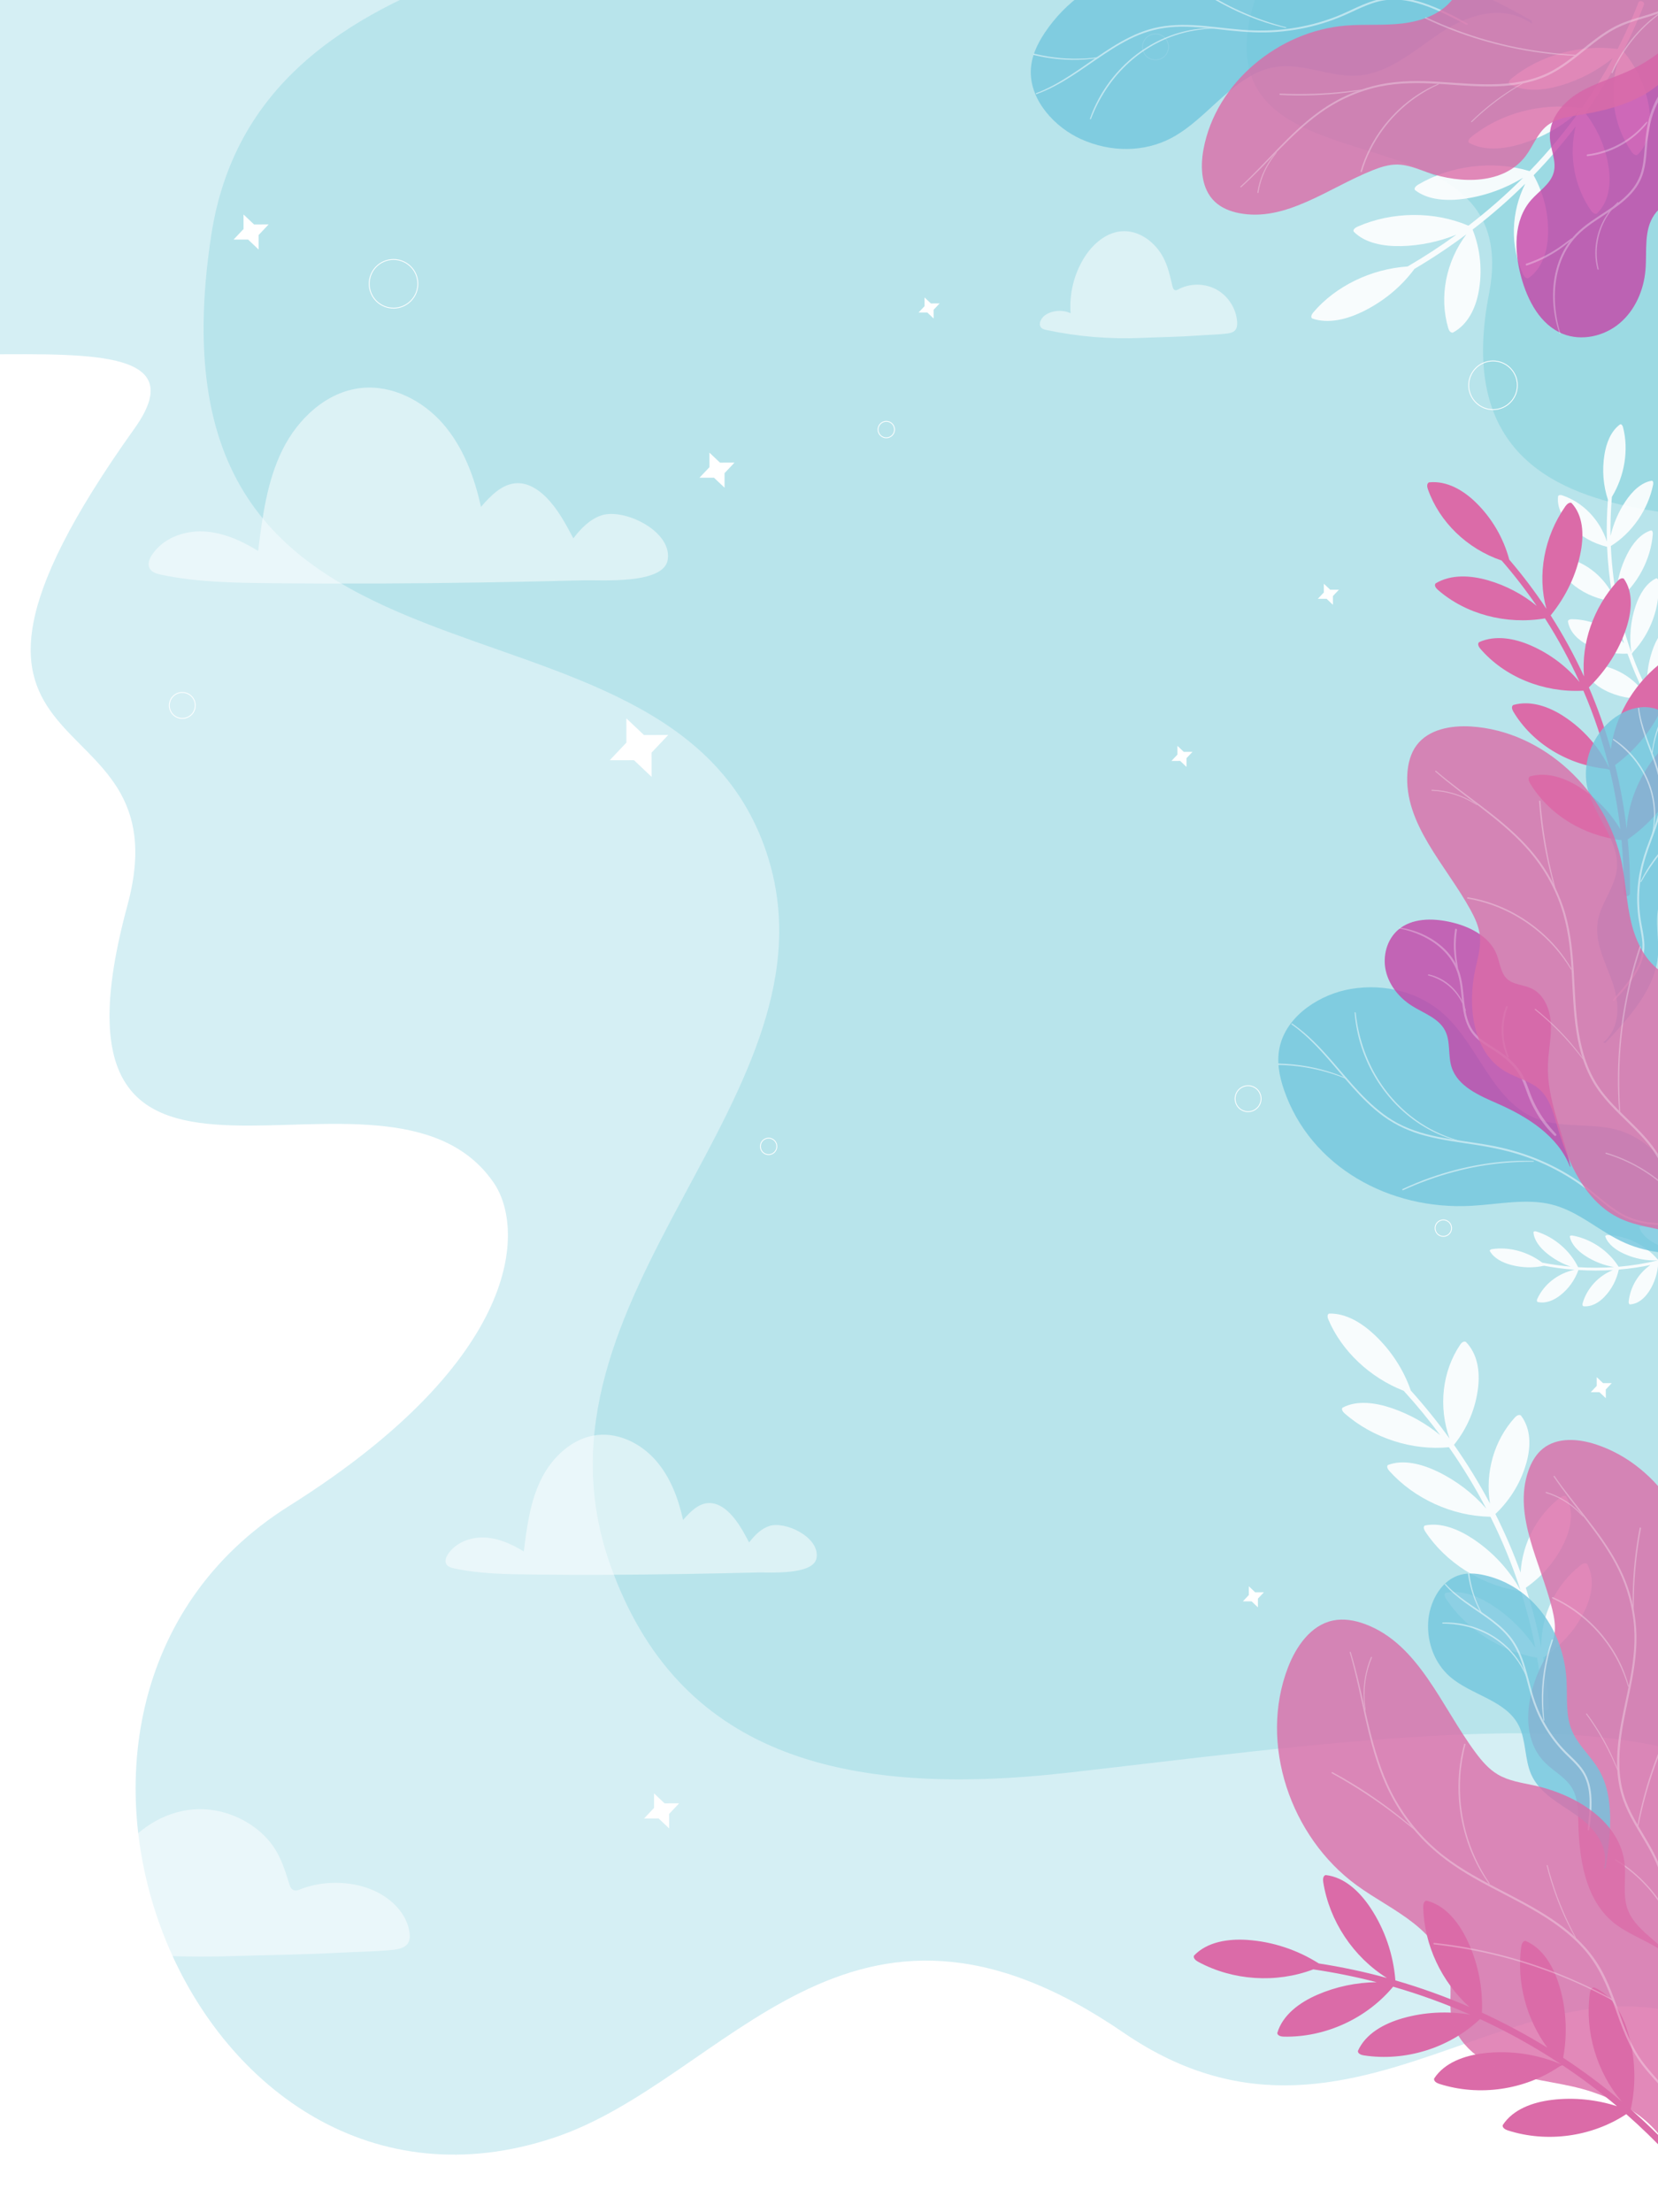 <?xml version="1.0" encoding="UTF-8"?> <!-- Generator: Adobe Illustrator 24.1.0, SVG Export Plug-In . SVG Version: 6.00 Build 0) --> <svg xmlns="http://www.w3.org/2000/svg" xmlns:xlink="http://www.w3.org/1999/xlink" id="Layer_1" x="0px" y="0px" viewBox="0 0 2048 2732" style="enable-background:new 0 0 2048 2732;" xml:space="preserve"> <style type="text/css"> .st0{fill:#FFFFFF;} .st1{opacity:0.7;} .st2{opacity:0.6;} .st3{fill:#DE3EC2;} .st4{opacity:0.54;} .st5{fill:#F6CDFF;} .st6{fill:#90A7D8;} .st7{fill:#6F83B0;} .st8{fill:#F750D4;} .st9{opacity:0.24;} .st10{fill:#FFC12C;} .st11{fill:#FF88BF;} .st12{opacity:0.28;} .st13{fill:#889DC9;} .st14{fill:#F09628;} .st15{opacity:0.19;} .st16{fill:#FF7DB6;} .st17{fill:#AF4F7F;} .st18{fill:#FFEDFF;} .st19{opacity:0.12;fill:#F750D4;} .st20{fill:#8F207A;} .st21{fill:#9E2685;} .st22{fill:#70135F;} .st23{fill:#FFDCF8;} .st24{fill:#6B3263;} .st25{fill:#F7B9D1;} .st26{fill:none;stroke:#1ACFB2;stroke-width:0.2;stroke-miterlimit:10;} .st27{fill:#9AD6F5;} .st28{fill:#0094C7;} .st29{fill:#0BA9D8;} .st30{fill:#C7E6F9;} .st31{fill:#71C9F2;} .st32{fill:#1DBAED;} .st33{clip-path:url(#SVGID_2_);} .st34{opacity:0.3;fill:#73CAD8;} .st35{opacity:0.3;} .st36{fill:#73CAD8;} .st37{opacity:0.4;fill:#73CAD8;} .st38{fill:none;stroke:#FFFFFF;stroke-miterlimit:10;} .st39{opacity:0.5;clip-path:url(#SVGID_2_);} .st40{opacity:0.9;clip-path:url(#SVGID_2_);} .st41{fill:#DB6BA8;} .st42{fill:#EAEAEA;} .st43{opacity:0.8;} .st44{fill:#72C6DD;} .st45{opacity:0.5;} .st46{fill:#C443A8;} .st47{opacity:0.9;} .st48{clip-path:url(#SVGID_4_);} .st49{opacity:0.5;clip-path:url(#SVGID_4_);} .st50{opacity:0.9;clip-path:url(#SVGID_4_);} .st51{fill:#195565;} .st52{opacity:0.3;clip-path:url(#SVGID_6_);fill:#195565;} .st53{clip-path:url(#SVGID_6_);fill:#195565;} .st54{fill:#FCDEDB;} .st55{fill:#F2B1D8;} .st56{fill:#1B1B1E;} .st57{fill:#E59CCF;} .st58{fill:#D398AC;} .st59{opacity:0.2;fill:#D398AC;} .st60{fill:#D8B7B1;} .st61{fill:#E29AC8;} .st62{opacity:0.1;} .st63{opacity:0.2;} </style> <rect x="-74.51" y="-68.25" class="st0" width="2181.15" height="2885.83"></rect> <g> <defs> <rect id="SVGID_3_" x="-2853.48" y="-8.14" width="4910.84" height="2762.35"></rect> </defs> <clipPath id="SVGID_2_"> <use xlink:href="#SVGID_3_" style="overflow:visible;"></use> </clipPath> <g class="st33"> <path class="st34" d="M4618.81,1024.43c-20.14,63.74-51.07,130.8-94.87,200.72c-127.53,203.59-350.32,405.39-574.48,558.64 c-92.82,63.46-156.86,82.83-247.8,126.78c-121.69,58.81-260,150.4-375.89,234.83c-214.83,156.51,91.54,179.02-110.7,351.66 c-173.18,147.83,241.76,335.03-285.13,299.23c-113.04-7.68-480.85-63.94-764.76-266c-255.99-182.19-475.34,187.36-777.42-19.81 c-340.31-233.4-488.66,58.18-703.51,129.8c-445.15,148.38-721.76-532.31-327.39-780.11c289.02-181.6,291.58-342.74,253.22-399.01 c-133.5-195.79-578.16,120.11-452.72-342.74c74.17-273.68-309.49-143.23,8.89-589.36c134.78-188.87-461.6,8.76-479.51-190.74 c-23.71-264.15-452.72,127.89-726.39-71.62c-148.47-108.23-36.57-427.21,37.49-554.37c158.3-271.79,2488.31-651.73,2785.03-905.03 c347.36-296.53,784.55-429.01,1058.67-380.86c274.12,48.15,411.17,243.84,489.4,467.67c78.19,223.71,115.26,473.01,210.1,685.07 C3642.06-194.86,3778.75-28,3994.17,107.12c207.46,130.13,434.97,245.15,566.23,439.94 C4641.32,667.13,4680.08,830.46,4618.81,1024.43z"></path> <g class="st35"> <path class="st36" d="M3900.82,1850.02c9.27,331.76-171.84,345.19-404.35,551.9c-338.17,300.64-490.63,435.86-834.79,434.5 c-242.81-0.96-189.73-417.47-357.79-554.68c-168.06-137.21-326.55-148.52-531.17-137.96c-140.86,7.27-311.28,29.53-453.14,45.64 c-282.36,32.08-483.16-24-565.66-256.34c-118.48-333.64,291.57-580.63,193.19-879.24c-121.53-368.89-781.62-137.4-686.24-762.92 c56-367.24,536.88-351.87,849.69-484.99c50.59-21.53,98.86-51.34,133.78-94.61c59.76-74.03,67.02-180.43,83.65-277.97 c35.73-209.49,129.51-408.26,284.59-538.6c155.09-130.33,486.94-142.58,659.97-63.31L3900.82,1850.02z"></path> </g> <path class="st37" d="M1701.41-258.4C1248.26,345.1,1899.31,54.87,1839.18,363.4c-69.53,356.73,380.63,240.84,451.32,304.86 c59.11,53.53,107.89,150.75,76.73,304.37c-1.78,8.76,20.3,74.31,66.5,104.87c158.58,104.87-34.13,171.57,28.14,306.93 c58.83,127.89,251.14,5.9,230.2,150.91c-33.25,230.2,217.41,225.08,217.41,225.08c79.29,25.58,62.34-99.51,43.48-61.39 c-39.91,80.7-51.45-152.02-19.61-122.89c32.9,30.1,87.36,20.9,110.53,17.17c337.07-54.17,387-604.64,715.94-844.99 c495.96-362.39-42.03-723.94-236.29-852.39c-281.97-186.44-562.6-290-690.97-329.81c-9.07-6.81-18.56-13.55-28.62-20.17 c-85.69-56.43-249.94-263.62-392.31-357.38c-157.82-111.81-289-102.43-435.06,46.44C1758.84-543.09,1869.08-481.69,1701.41-258.4z "></path> </g> <g class="st33"> <g> <polygon class="st0" points="881.94,590.02 863.99,590.05 876.33,577.01 876.3,559.06 889.34,571.4 907.28,571.37 894.95,584.41 894.98,602.35 "></polygon> </g> <g> <polygon class="st0" points="306.45,295.88 288.51,295.91 300.84,282.87 300.81,264.93 313.85,277.26 331.8,277.23 319.46,290.27 319.49,308.22 "></polygon> </g> <g> <polygon class="st0" points="813.52,2245.95 795.57,2245.98 807.9,2232.94 807.88,2214.99 820.91,2227.33 838.86,2227.3 826.53,2240.34 826.56,2258.28 "></polygon> </g> <g> <polygon class="st0" points="783.12,938.93 753.16,938.97 773.74,917.21 773.7,887.25 795.46,907.83 825.43,907.79 804.83,929.55 804.88,959.52 "></polygon> </g> <g> <polygon class="st0" points="1145.41,385.98 1134.62,386 1142.03,378.16 1142.02,367.38 1149.85,374.79 1160.64,374.77 1153.23,382.61 1153.24,393.4 "></polygon> </g> <g> <polygon class="st0" points="1638.62,739.56 1627.83,739.58 1635.25,731.74 1635.23,720.96 1643.07,728.37 1653.85,728.35 1646.44,736.19 1646.46,746.98 "></polygon> </g> <g> <polygon class="st0" points="1457.78,939.81 1446.99,939.82 1454.4,931.99 1454.39,921.2 1462.22,928.61 1473.01,928.6 1465.6,936.43 1465.62,947.22 "></polygon> </g> <g> <polygon class="st0" points="1975.69,1719.49 1964.9,1719.51 1972.31,1711.67 1972.29,1700.89 1980.13,1708.3 1990.92,1708.28 1983.5,1716.12 1983.52,1726.91 "></polygon> </g> <g> <polygon class="st0" points="1545.99,1977.82 1535.2,1977.84 1542.61,1970.01 1542.6,1959.22 1550.43,1966.63 1561.22,1966.61 1553.81,1974.45 1553.82,1985.24 "></polygon> </g> <g> <polygon class="st0" points="256.89,1719.49 246.1,1719.51 253.52,1711.67 253.5,1700.89 261.34,1708.3 272.12,1708.28 264.71,1716.12 264.73,1726.91 "></polygon> </g> <path class="st38" d="M945.37,1406.55c5.16-2.23,11.15,0.15,13.38,5.31c2.23,5.16-0.15,11.15-5.31,13.38 c-5.16,2.23-11.15-0.15-13.38-5.31C937.83,1414.77,940.21,1408.78,945.37,1406.55z"></path> <path class="st38" d="M1778.8,1507.53c5.16-2.23,11.15,0.15,13.38,5.31c2.23,5.16-0.15,11.15-5.31,13.38 c-5.16,2.23-11.15-0.15-13.38-5.31C1771.26,1515.75,1773.64,1509.76,1778.8,1507.53z"></path> <path class="st38" d="M1090.74,521.23c5.16-2.23,11.15,0.15,13.38,5.31c2.23,5.16-0.15,11.15-5.31,13.38 c-5.16,2.23-11.15-0.15-13.38-5.31C1083.2,529.44,1085.58,523.45,1090.74,521.23z"></path> <path class="st38" d="M1420.96,43.21c8.13-3.51,17.57,0.24,21.07,8.37c3.51,8.13-0.24,17.57-8.37,21.07 c-8.13,3.51-17.57-0.24-21.07-8.37C1409.08,56.15,1412.83,46.72,1420.96,43.21z"></path> <path class="st38" d="M218.82,856.57c8.13-3.51,17.57,0.24,21.07,8.37c3.51,8.13-0.24,17.57-8.37,21.07 c-8.13,3.51-17.57-0.24-21.07-8.37C206.95,869.51,210.69,860.08,218.82,856.57z"></path> <path class="st38" d="M1832.33,448.27c15.24-6.58,32.92,0.45,39.49,15.68c6.58,15.24-0.45,32.92-15.68,39.49 s-32.92-0.45-39.5-15.68C1810.07,472.53,1817.09,454.85,1832.33,448.27z"></path> <path class="st38" d="M474.18,322.94c15.24-6.58,32.92,0.45,39.49,15.68c6.58,15.24-0.45,32.92-15.68,39.49 s-32.92-0.45-39.5-15.68C451.92,347.2,458.94,329.52,474.18,322.94z"></path> <path class="st38" d="M1535.32,1342.28c8.13-3.51,17.57,0.24,21.07,8.37c3.51,8.13-0.24,17.57-8.37,21.07 c-8.13,3.51-17.57-0.24-21.07-8.37C1523.44,1355.22,1527.19,1345.79,1535.32,1342.28z"></path> </g> <g class="st39"> <path class="st0" d="M1528.17,398.13c0.16,3.39-0.21,6.96-2.35,9.55c-2.64,3.19-7.14,3.96-11.25,4.42 c-11.55,1.31-23.13,1.47-34.7,2.32c-23.12,1.7-46.32,1.95-69.47,2.95c-39.44,1.71-79.1-1.53-117.71-9.74 c-2.17-0.46-4.45-0.99-6.1-2.47c-4.98-4.45-0.52-12.9,5.15-16.44c9.06-5.66,21-6.39,30.68-1.87 c-1.78-23.48,3.96-47.48,16.18-67.61c10.79-17.79,28.55-33.36,49.36-33.73c17.25-0.31,33.4,10.13,43.62,24.03 c9.95,13.54,12.86,27.83,16.66,43.88c0.51,2.18,1.49,4.79,3.7,5.07c1.21,0.16,2.36-0.48,3.43-1.06 c14.44-7.8,32.84-7.74,47.23,0.15c14.39,7.89,24.34,23.36,25.53,39.74C1528.14,397.58,1528.15,397.85,1528.17,398.13z"></path> </g> <g class="st39"> <path class="st0" d="M506.1,2389.5c0.31,4.66-0.38,9.58-4.36,13.14c-4.9,4.39-13.26,5.44-20.89,6.09 c-21.43,1.81-42.94,2.02-64.41,3.19c-42.92,2.35-85.98,2.68-128.96,4.06c-73.21,2.35-146.83-2.11-218.52-13.4 c-4.03-0.64-8.26-1.36-11.33-3.4c-9.25-6.13-0.96-17.75,9.55-22.63c16.82-7.79,38.99-8.8,56.96-2.58 c-3.31-32.32,7.35-65.34,30.03-93.05c20.04-24.48,53-45.91,91.62-46.43c32.02-0.43,62.01,13.94,80.97,33.07 c18.46,18.63,23.88,38.29,30.93,60.39c0.96,2.99,2.76,6.59,6.87,6.98c2.24,0.21,4.38-0.67,6.37-1.46 c26.81-10.74,60.96-10.66,87.68,0.2c26.72,10.86,45.18,32.16,47.4,54.69C506.04,2388.74,506.07,2389.12,506.1,2389.5z"></path> </g> <g class="st39"> <path class="st0" d="M824.94,690.26c-0.05,0.42-0.11,0.83-0.18,1.25c-5.01,30.45-81.84,24.71-102.82,25.24 c-42.91,1.08-85.82,2-128.74,2.68c-85.84,1.37-171.7,1.83-257.54,0.89c-45.74-0.5-91.83-1.05-136.58-10.48 c-5.6-1.18-11.87-3.02-14.42-8.14c-2.59-5.19-0.16-11.47,3.02-16.32c13.29-20.31,39.03-30.05,63.28-29.02 c24.26,1.03,47.21,11.36,67.89,24.09c5.34-42.68,10.96-86.29,30.03-124.84c19.07-38.56,54.46-71.8,97.23-76.39 c37.9-4.07,75.74,15.27,100.85,43.95c25.11,28.68,38.94,65.63,47.13,102.85c12.11-13.88,26.46-28.86,44.87-29.25 c13.4-0.28,25.72,7.55,35.23,16.99c14.59,14.49,24.41,32.98,34.02,51.16c9.15-11.98,20.14-23.42,34.4-28.3 C769.99,627.21,829.25,655.08,824.94,690.26z"></path> </g> <g class="st39"> <path class="st0" d="M1008.76,1923.24c-0.04,0.3-0.08,0.6-0.13,0.89c-3.58,21.77-58.5,17.66-73.5,18.04 c-30.67,0.77-61.35,1.43-92.02,1.92c-61.36,0.98-122.73,1.31-184.1,0.63c-32.69-0.36-65.64-0.75-97.63-7.49 c-4-0.84-8.48-2.16-10.31-5.82c-1.85-3.71-0.11-8.2,2.16-11.67c9.5-14.52,27.9-21.48,45.24-20.74s33.75,8.12,48.53,17.22 c3.82-30.51,7.83-61.68,21.47-89.24c13.63-27.56,38.93-51.33,69.5-54.61c27.09-2.91,54.14,10.91,72.09,31.41 c17.95,20.5,27.83,46.91,33.69,73.52c8.65-9.92,18.92-20.63,32.08-20.91c9.58-0.2,18.39,5.4,25.18,12.15 c10.43,10.36,17.45,23.57,24.32,36.57c6.54-8.56,14.4-16.74,24.59-20.23C969.47,1878.17,1011.83,1898.09,1008.76,1923.24z"></path> </g> <g class="st40"> <path class="st0" d="M1641.7,1622.4c20.96-0.71,41.01,11.94,56.37,26.47c20.46,19.37,35.86,43.19,44.56,68.54 c17.1,19.03,33.09,38.83,47.85,59.31c-13.89-39.37-9.09-82.85,13.21-115.96c1.53-2.27,4.25-4.76,6.98-3.39 c14.71,15.08,17.33,36.74,15.16,55.96c-2.94,26.07-13.38,50.78-29.84,71.16c16.41,23.42,31.28,47.66,44.48,72.55 c-6.18-38.5,4.97-77.97,30.72-106.31c1.85-2.04,4.94-4.15,7.48-2.48c12.61,16.58,12.16,38.14,7.25,56.72 c-6.51,24.66-20.03,47.18-38.77,64.98c11.88,23.61,22.27,47.77,31.12,72.32c2.26-35.98,19.79-69.98,48.59-92.45 c2.2-1.72,5.65-3.32,7.9-1.32c9.79,18,5.67,38.95-2.39,56.34c-10.35,22.33-26.92,41.75-47.69,56.23 c7.9,24.26,14.29,48.86,19.08,73.66c-0.44-39.35,17.57-77.33,48.84-101.73c2.2-1.72,5.65-3.32,7.9-1.32 c9.79,18,5.67,38.95-2.39,56.34c-11.07,23.87-29.23,44.42-52.05,59.16c3.48,20.33,5.9,40.77,7.2,61.25c0.28,4.37-7,4.93-7.28,0.53 c-1.3-20.52-3.74-41.01-7.25-61.38c-45.27-7.97-87.81-35.39-112.38-72.65c-1.62-2.45-3-6.02-0.65-7.57 c20.14-4.31,42.07,4.85,59.85,16.71c20.39,13.61,37.8,31.18,50.89,50.98c-4.51-23.22-10.45-46.26-17.7-69.01l-3.5-1.23 c-46.1-7.44-89.64-35.2-114.62-73.07c-1.62-2.45-3-6.02-0.65-7.57c20.14-4.31,42.07,4.85,59.85,16.71 c24.55,16.39,44.84,38.47,58.35,63.34c-9.95-30.91-22.35-61.29-37.1-90.8l-0.62-0.12c-46.2-0.72-93.36-22.13-124.16-56.38 c-2-2.22-3.95-5.59-1.92-7.48c18.89-7.25,41.84-1.28,61.18,7.99c23.12,11.09,43.84,26.93,60.3,45.83 c-13.59-26.05-29-51.39-46.12-75.82c-45.07,4.49-93.78-11.19-128.53-41.49c-2.27-1.98-4.66-5.12-2.95-7.26 c17.5-9.57,40.84-6.38,61.12,0.56c21.72,7.43,42.12,18.89,59.66,33.37c-14.02-18.91-29.07-37.23-45.14-54.85 c-41.59-16.18-76.58-49.08-93.03-87.95C1639.71,1627.18,1639.05,1623.5,1641.7,1622.4z"></path> </g> <g class="st40"> <path class="st0" d="M1620.8,393.34c20.04,7.04,43.25,0.91,62.49-8.48c25.64-12.51,47.75-30.86,63.84-52.71 c22.3-13.2,43.75-27.48,64.22-42.79c-25.36,33.82-33.91,77.29-22.41,116.05c0.79,2.65,2.67,5.89,5.71,5.39 c18.79-10.11,27.89-30.24,31.62-49.47c5.06-26.08,2.47-53.12-7.25-77.8c22.96-17.65,44.68-36.56,64.98-56.61 c-17.65,35.32-18.85,76.85-2.56,112.04c1.17,2.53,3.51,5.5,6.47,4.66c17.21-12.2,23.31-33.16,24.21-52.6 c1.19-25.81-5.04-51.66-17.75-74.55c18.64-19.21,36.01-39.4,52.01-60.44c-8.73,35.45-2.11,73.61,18.9,104.07 c1.6,2.33,4.45,4.92,7.23,3.68c14.92-14.42,17.29-35.91,14.78-55.16c-3.23-24.72-13.35-48.51-29.02-68.8 c14.99-21.05,28.62-42.88,40.78-65.39c-12.36,37.89-6.48,80.05,16.33,113.11c1.6,2.33,4.45,4.92,7.23,3.68 c14.92-14.42,17.29-35.91,14.78-55.16c-3.45-26.42-14.77-51.79-32.35-72.95c9.53-18.59,18.07-37.61,25.54-57 c1.59-4.14-5.27-6.89-6.88-2.72c-7.48,19.43-16.05,38.49-25.62,57.11c-46.16-6.03-95.57,7.56-130.62,36.1 c-2.31,1.88-4.72,4.91-2.93,7.11c18.15,10.28,42.13,8.07,62.89,2c23.83-6.97,45.99-18.66,64.64-33.82 c-11.4,21.07-24.13,41.52-38.03,61.31l-3.75,0.12c-46.8-6.79-97.29,6.82-132.92,35.84c-2.31,1.88-4.72,4.91-2.93,7.11 c18.15,10.28,42.13,8.07,62.89,2c28.69-8.39,54.99-23.57,75.6-43.5c-18.99,26.85-40.18,52.44-63.39,76.48l-0.63-0.07 c-44.86-13.32-96.92-6.94-137.06,16.81c-2.6,1.54-5.51,4.2-4.13,6.64c16.05,12.74,40.03,13.93,61.53,10.84 c25.7-3.7,50.53-12.72,72.16-25.99c-21.03,21.05-43.6,40.86-67.56,59.26c-42.19-18.01-94.01-17.64-136.77,1.1 c-2.8,1.23-6.06,3.53-5.05,6.12c14,14.55,37.53,18.55,59.23,18c23.24-0.59,46.42-5.48,67.77-14.15 c-19.28,14.02-39.38,27.16-60.25,39.31c-45.1,3.02-88.88,24.19-116.57,56.76C1620.33,388.12,1618.57,391.48,1620.8,393.34z"></path> </g> <g class="st40"> <path class="st0" d="M1836.65,2696.76c1.82-8.16,8.71-14.64,15.85-19.11c9.52-5.96,20.25-9.52,30.91-10.35 c9.05-4.7,18.29-8.89,27.67-12.54c-16.58,1.43-32.88-4.77-43.44-16.69c-0.72-0.82-1.41-2.12-0.61-3.03 c7.29-4.17,15.91-3.02,23.11-0.26c9.77,3.74,18.26,10.24,24.48,18.63c10.68-3.99,21.52-7.31,32.45-9.91 c-15.48-1.46-29.6-9.71-37.96-22.48c-0.6-0.92-1.11-2.32-0.21-3.13c7.66-3.21,15.93-0.88,22.61,2.87 c8.87,4.98,16.21,12.45,21.2,21.46c10.3-2.22,20.66-3.82,31.02-4.78c-13.66-4.47-25.03-14.63-30.83-27.99 c-0.44-1.02-0.72-2.51,0.28-3.18c7.93-1.98,15.6,1.7,21.5,6.55c7.58,6.23,13.42,14.56,16.94,24.03c10.15-0.62,20.29-0.63,30.34,0 c-15.23-3.77-28.09-14.51-34.38-29.02c-0.44-1.02-0.72-2.51,0.28-3.18c7.93-1.98,15.6,1.7,21.51,6.55 c8.11,6.66,14.22,15.72,17.63,26c8.19,0.69,16.33,1.8,24.36,3.34c1.71,0.33,1.2,3.2-0.52,2.86c-8.05-1.55-16.2-2.65-24.41-3.34 c-7.6,16.67-22.43,30.35-39.27,36.11c-1.11,0.38-2.62,0.56-2.99-0.5c0.35-8.2,6.08-15.75,12.43-21.43 c7.29-6.51,15.81-11.47,24.76-14.55c-9.41-0.58-18.9-0.59-28.4-0.07l-0.82,1.23c-7.48,17.05-22.54,31.08-39.66,36.94 c-1.11,0.38-2.62,0.56-2.99-0.5c0.35-8.2,6.08-15.75,12.43-21.43c8.78-7.84,19.33-13.46,30.28-16.19 c-12.93,0.75-25.89,2.5-38.75,5.24l-0.11,0.23c-4.9,17.76-17.87,33.82-34.17,42.28c-1.06,0.55-2.55,0.96-3.08,0 c-0.91-8.02,3.69-16.28,9.2-22.81c6.59-7.82,14.77-14.23,23.71-18.69c-11.41,2.64-22.73,6.05-33.87,10.22 c-2.77,17.84-13.69,35.08-28.86,45.46c-0.99,0.68-2.44,1.29-3.1,0.41c-1.94-7.71,1.62-16.4,6.33-23.53 c5.04-7.64,11.5-14.37,18.84-19.69c-8.7,3.52-17.28,7.5-25.68,11.94c-10.4,14.43-26.59,24.65-43.24,27.12 C1838.29,2698,1836.8,2697.89,1836.65,2696.76z"></path> </g> <g class="st33"> <path class="st41" d="M2067.93,2657.28c-17.02-18.3-34.92-35.67-53.59-52.09c7-31.62,5.76-65.04-3.75-96.01 c-6.92-22.54-19.75-45.31-41.48-54.45c-3.35-0.1-4.88,4.09-5.33,7.41c-6.34,47.39,8.58,97.09,39.46,133.51 c-23.06-19.5-47.25-37.56-72.4-54.12c5.55-29.78,3.89-60.9-5-89.86c-6.92-22.54-19.75-45.3-41.48-54.45 c-3.35-0.1-4.88,4.09-5.33,7.41c-5.83,43.57,6.34,89.1,32.34,124.47c-26.06-16.05-53.07-30.52-80.85-43.32 c1.34-31.28-5.14-62.88-18.92-91c-10.38-21.17-26.62-41.64-49.51-47.26c-3.32,0.43-4.18,4.81-4.1,8.16 c1.16,46.59,22.62,92.18,57.26,123.27c-29.79-12.94-60.41-23.95-91.64-33c-2.49-31.88-13.14-63.09-30.85-89.71 c-13.06-19.63-31.84-37.8-55.28-40.37c-3.24,0.86-3.51,5.31-2.99,8.62c7.6,48.29,37.18,92.59,78.6,118.48 c-27.61-7.56-55.68-13.54-84.06-17.91c-26.49-16.82-57.18-27-88.5-29.08c-23.52-1.56-49.37,2.31-65.65,19.36 c-1.29,3.09,2.08,6.02,5.03,7.62c43.11,23.39,96.48,26.76,142.31,9.41c26.39,3.88,52.52,9.18,78.28,15.84 c-25.12,0.25-50.2,5.51-73.25,15.5c-21.63,9.38-42.83,24.65-49.51,47.26c0.27,3.34,4.61,4.4,7.96,4.47 c51.21,1.12,102.38-22.3,135.12-61.7c32.55,9.39,64.42,20.97,95.38,34.62c-27.74-4.75-56.54-3.34-83.61,4.38 c-22.67,6.46-45.69,18.83-55.28,40.37c-0.17,3.35,3.99,4.96,7.3,5.47c51.11,7.89,105.47-8.99,143.13-44.44l0.56-0.35 c34.59,15.99,67.96,34.62,99.77,55.68l0.04,0.06c-30.03-12.66-63.35-17.42-95.71-13.52c-23.41,2.82-48.08,11.42-60.93,31.19 c-0.69,3.28,3.16,5.53,6.35,6.55c49.24,15.82,105.58,7.68,148.33-21.41l3.8-1.61c23.37,15.57,45.91,32.46,67.43,50.63 c-25.79-8.28-53.35-11.08-80.25-7.83c-23.41,2.82-48.08,11.42-60.93,31.19c-0.69,3.28,3.16,5.53,6.35,6.55 c48.46,15.57,103.77,7.89,146.26-20.09c18.27,16.08,35.79,33.08,52.44,50.99C2064.86,2665.99,2071.54,2661.16,2067.93,2657.28z"></path> </g> <g class="st33"> <g class="st43"> <path class="st44" d="M1891.78,25.32c-56.99-31.58-118.5-64.1-177.64-54.95c-31.77,4.92-60.83,21.79-93.45,21.19 c-29.47-0.55-58.47-15.28-87.62-24.81c-90.18-29.47-190.68-3.99-242.53,73.67c-9.26,13.87-17.13,29.94-17.3,48.17 c-0.34,36.52,30.35,68.88,61.81,83.14c37.03,16.79,78.42,16.35,111.69-1.2c47.7-25.17,79.86-83.44,134.14-88.44 c30.96-2.86,63.21,12.84,94.38,11.37c39.95-1.89,71.34-31.05,104.31-52.98c32.97-21.93,77.06-36.63,112.79-10.94"></path> </g> <g class="st45"> <g> <g> <path class="st0" d="M1280.26,116.32c30.62-10.97,56.39-31.33,83.2-49.14c13.53-8.99,27.5-17.54,42.54-23.78 c16.68-6.92,34.2-10.21,52.24-10.46c20.03-0.27,39.93,2.47,59.8,4.62c19.77,2.13,39.53,3.33,59.4,1.83 c19.14-1.45,38.12-4.98,56.46-10.62c9.02-2.77,17.87-6.06,26.52-9.82c8.94-3.89,17.64-8.29,26.69-11.94 c8.93-3.6,18.22-6.43,27.86-7.22c9.37-0.78,18.81,0.13,27.98,2.13c19.44,4.22,37.53,12.88,55.15,21.85 c4.45,2.27,8.88,4.58,13.33,6.84c1.12,0.57,2.11-1.07,0.99-1.7c-17.19-9.66-34.99-18.8-53.72-25.08 c-17.39-5.83-36.03-8.82-54.18-4.9c-19.03,4.11-35.96,14.47-53.95,21.49c-18.18,7.09-37.18,12.03-56.49,14.77 c-19.89,2.83-40.01,3.16-60.02,1.58c-20.2-1.6-40.26-4.69-60.51-5.72c-18.67-0.94-37.44,0.11-55.38,5.68 c-15.4,4.79-29.79,12.31-43.46,20.78c-27.87,17.28-53.26,38.64-83.1,52.63c-3.84,1.8-7.74,3.45-11.7,4.94 C1279.15,115.37,1279.47,116.6,1280.26,116.32L1280.26,116.32z"></path> </g> </g> <g> <g> <path class="st0" d="M1498.99,34.78c-12.94-0.28-25.82,1.32-38.34,4.57c-12.41,3.22-24.39,8.01-35.65,14.14 c-11.41,6.21-22.06,13.8-31.7,22.51c-9.8,8.84-18.55,18.83-26.09,29.66c-7.78,11.17-14.18,23.22-19.07,35.93 c-0.63,1.63-1.23,3.28-1.81,4.93c-0.29,0.81,0.98,1.14,1.28,0.35c4.81-12.62,10.99-24.77,18.37-36.08 c7.18-11.01,15.61-21.19,25.1-30.28c9.25-8.86,19.5-16.67,30.54-23.17c10.93-6.44,22.61-11.58,34.76-15.24 c12.31-3.71,25.03-5.8,37.85-6.58c1.59-0.1,3.17-0.17,4.76-0.21C1499.32,35.29,1499.32,34.79,1498.99,34.78L1498.99,34.78z"></path> </g> </g> <g> <g> <path class="st0" d="M1588.48,33.64c-19.03-4.93-37.72-11.37-55.65-19.46c-18.32-8.27-35.92-18.16-52.56-29.43 c-9.65-6.54-19.01-13.5-28.03-20.87c-0.78-0.64-1.9,0.46-1.12,1.12c15.84,13.24,32.82,25.09,50.73,35.36 c17.35,9.95,35.58,18.37,54.43,25.05c10.47,3.71,21.09,6.76,31.93,9.16C1588.83,34.71,1589.08,33.8,1588.48,33.64 L1588.48,33.64z"></path> </g> </g> <g> <g> <path class="st0" d="M1356.34,70.64c-20.34,2.83-41.25,2.45-61.52-0.8c-5.85-0.94-11.65-2.12-17.4-3.53 c-1.07-0.26-1.53,1.4-0.46,1.66c20.44,4.87,41.66,6.98,62.65,5.54c5.69-0.39,11.34-1.07,16.98-1.93 C1357.22,71.48,1356.95,70.55,1356.34,70.64L1356.34,70.64z"></path> </g> </g> </g> </g> <g class="st33"> <g class="st43"> <path class="st41" d="M2111.74,2414.92c-20.48-38.64-18.53-74.71-3.01-115.61c10.23-26.97,27.84-50.62,38.42-77.46 c10.58-26.83,12.78-60.15-5.94-82.09c-8.42-9.87-20.17-16.35-29.04-25.81c-15.94-16.98-20.87-41.71-20.36-65 c0.52-23.29,5.75-46.23,7.1-69.48c4.86-83.31-47.75-168.89-126.92-195.26c-21.82-7.27-47.93-9.49-65.95,4.8 c-8.79,6.98-14.57,17.15-18.23,27.76c-19.2,55.56,15.48,113.52,29.51,170.61c2.53,10.29,4.39,20.98,2.77,31.45 c-1.96,12.68-8.84,23.95-14.73,35.34c-20.14,38.91-27.88,91.6,2.95,122.73c10.8,10.9,25.52,18.17,33.43,31.32 c7.33,12.18,7.48,27.18,7.78,41.39c0.97,45.32,8.13,95.52,43,124.47c15.08,12.52,33.82,19.6,50.79,29.4 c29.29,16.9,53.58,42.37,69.08,72.43C2115.94,2452.65,2116.83,2437.88,2111.74,2414.92"></path> </g> <g class="st35"> <g> <g> <path class="st0" d="M1919.06,1823.79c24.69,36.5,55.65,68.89,76.55,107.9c11.38,21.25,18.98,44.36,21.96,68.3 c3.08,24.78,0.6,49.47-4.01,73.89c-8.76,46.35-24.24,94.89-10.88,141.95c5.85,20.61,17.49,38.76,28.3,57.04 c5.42,9.17,10.69,18.47,14.92,28.26c4.71,10.9,7.51,22.27,9.43,33.96c1.94,11.83,3.3,23.78,6.4,35.39 c2.51,9.43,6.02,18.59,10.37,27.32c8.92,17.89,21.55,34.19,37.01,46.9c3.72,3.06,7.67,5.87,11.69,8.53 c0.9,0.59,1.69-0.82,0.84-1.43c-16.73-11.98-31.04-27.34-41.66-44.97c-11.3-18.79-17.04-39.07-20.3-60.61 c-1.81-11.98-3.47-24.03-7.31-35.56c-3.28-9.87-7.86-19.27-12.88-28.36c-10.34-18.71-22.79-36.43-30.58-56.46 c-17.99-46.25-4-95.97,5.37-142.44c4.76-23.65,8.34-47.65,6.76-71.83c-1.52-23.16-7.19-45.99-16.7-67.16 c-18.1-40.29-48.65-73.16-74.74-108.26c-3.19-4.29-6.3-8.64-9.3-13.07C1919.76,1822.35,1918.55,1823.04,1919.06,1823.79 L1919.06,1823.79z"></path> </g> </g> <g> <g> <path class="st0" d="M2017.82,1990.02c0.03-3.42,0.21-6.85,0.27-10.27c0.05-3.26,0.07-6.52,0.15-9.78 c0.16-6.69,0.46-13.37,0.9-20.04c0.88-13.43,2.3-26.82,4.18-40.14c1.05-7.43,2.27-14.84,3.65-22.21 c0.2-1.05-1.41-1.5-1.61-0.44c-5.12,26.35-7.98,53.07-8.56,79.91c-0.08,3.75-0.13,7.5-0.11,11.25c0.02,3.93,0.3,7.82,0.5,11.74 C2017.2,1990.43,2017.82,1990.43,2017.82,1990.02L2017.82,1990.02z"></path> </g> </g> <g> <g> <path class="st0" d="M2023.67,2255.59c5.03-24.51,11.39-48.64,19.78-72.23c8.35-23.47,18.51-46.29,30.35-68.21 c6.68-12.35,13.89-24.43,21.58-36.17c0.65-1-0.94-1.92-1.59-0.93c-13.81,20.92-25.93,42.93-36.28,65.76 c-10.32,22.76-18.93,46.3-25.6,70.38c-3.75,13.53-6.99,27.24-9.37,41.08C2022.43,2256.01,2023.52,2256.33,2023.67,2255.59 L2023.67,2255.59z"></path> </g> </g> <g> <g> <path class="st0" d="M2011.98,2082.73c-4.91-18.83-13.42-36.65-24.62-52.55c-11.14-15.81-24.89-29.86-40.61-41.14 c-8.92-6.4-18.47-11.91-28.48-16.43c-1.01-0.45-1.89,1.03-0.88,1.5c17.51,8,33.57,19.09,47.4,32.46 c13.84,13.38,25.46,29.07,34.19,46.22c4.92,9.66,8.94,19.82,12,30.22C2011.17,2083.64,2012.15,2083.37,2011.98,2082.73 L2011.98,2082.73z"></path> </g> </g> <g> <g> <path class="st0" d="M2063.23,2370.64c-11.27-23.85-28.57-45-49.13-61.45c-5.73-4.58-11.76-8.78-18.01-12.61 c-0.8-0.49-1.53,0.76-0.73,1.25c22.2,13.76,41.39,32.36,55.77,54.17c4.07,6.18,7.76,12.61,11.13,19.2 C2062.59,2371.86,2063.53,2371.29,2063.23,2370.64L2063.23,2370.64z"></path> </g> </g> <g> <g> <path class="st0" d="M1998.44,2185.89c-7.33-19.23-16.84-37.61-28.09-54.84c-3.22-4.93-6.59-9.76-10.08-14.5 c-0.47-0.63-1.54-0.02-1.07,0.62c12.11,16.49,22.6,34.16,31.29,52.69c2.51,5.36,4.94,10.77,7.2,16.24 C1997.88,2186.55,1998.62,2186.37,1998.44,2185.89L1998.44,2185.89z"></path> </g> </g> <g> <g> <path class="st0" d="M1955.64,1872.88c-4.21-5.67-9.74-10.62-15.38-14.85c-5.82-4.37-12.13-8.08-18.78-11.04 c-3.72-1.66-7.54-3.08-11.43-4.26c-0.85-0.26-1.21,1.07-0.37,1.33c13.69,4.08,26.29,11.25,36.98,20.7 c3.01,2.66,5.75,5.58,8.58,8.43C1955.44,1873.38,1955.81,1873.12,1955.64,1872.88L1955.64,1872.88z"></path> </g> </g> </g> </g> <g class="st33"> <g> <g class="st43"> <path class="st46" d="M2148.58-25.01c-35.96,41.18-41.02,100.73-37.41,155.28c2.24,33.86,5.49,72.66-18.36,96.8 c-14.65,14.83-37.23,20.93-49.22,37.99c-13.49,19.19-9.08,45.04-11.06,68.41c-2.11,24.92-12.81,49.65-31.93,65.78 s-47,22.44-70.2,13.09c-27.68-11.16-43.26-40.74-51.23-69.5c-8.99-32.43-9.99-70.75,12.27-95.98 c9.83-11.15,24.06-19.75,27.8-34.14c3.62-13.94-4.06-28.2-4.79-42.59c-1.19-23.28,16.13-43.89,36.12-55.88 c20-11.99,43.02-17.85,64.05-27.92c52.7-25.25,88.96-74.65,133.7-112.24"></path> </g> </g> <g class="st35"> <g> <g> <path class="st0" d="M1927.43,411.58c-7.83-25.87-9.61-54.69-1.99-80.82c3.77-12.92,9.92-25.17,18.66-35.45 c10.02-11.78,23.02-20.31,35.85-28.69c12.25-7.99,24.65-16.14,34.59-27.01c4.75-5.2,8.91-11,11.9-17.4 c3.33-7.13,5.12-14.8,6.2-22.56c1.11-8.02,1.51-16.1,2.29-24.15c0.76-7.85,1.91-15.68,3.7-23.37 c3.61-15.56,10.01-29.97,20.19-42.34c5.13-6.23,10.76-12.01,16.09-18.05c5.17-5.85,10-11.99,14.43-18.41 c8.72-12.62,16.09-26.38,21.39-40.78c1.32-3.58,2.51-7.19,3.58-10.84c0.53-1.82-2.22-2.54-2.82-0.78 c-5.07,14.96-11.58,29.39-19.91,42.82c-4.12,6.64-8.63,13.04-13.55,19.12c-5.02,6.22-10.54,11.99-15.86,17.95 c-5.33,5.97-10.44,12.22-14.49,19.14c-3.91,6.68-6.93,13.88-9.22,21.27c-4.71,15.15-6.03,30.81-7.31,46.53 c-0.66,8.12-1.52,16.27-3.74,24.13c-2.1,7.4-5.55,14.24-10.16,20.39c-9,11.97-21.41,20.83-33.77,29 c-12.88,8.52-26.25,16.7-37.08,27.86c-9.28,9.57-16.24,21.13-20.83,33.62c-9.25,25.2-9.12,53.85-2.22,79.6 c0.86,3.21,1.85,6.38,2.89,9.54C1926.49,412.65,1927.67,412.34,1927.43,411.58L1927.43,411.58z"></path> </g> </g> <g> <g> <path class="st0" d="M2034.25,150.35c-2.16,1.66-3.81,3.93-5.69,5.89c-1.91,1.99-3.86,3.95-5.89,5.81 c-4.14,3.8-8.58,7.28-13.26,10.4c-9.24,6.16-19.26,10.99-29.89,14.22c-6.06,1.84-12.28,3.22-18.57,4.01 c-1.38,0.17-1.42,2.36,0,2.2c22.71-2.48,44.34-12.37,61.32-27.62c2.34-2.11,4.62-4.31,6.76-6.62c2.11-2.28,4.63-4.76,5.92-7.61 C2035.12,150.65,2034.7,150.01,2034.25,150.35L2034.25,150.35z"></path> </g> </g> <g> <g> <path class="st0" d="M1998.12,249.77c-17.64,15.91-27.8,39.53-27.58,63.25c0.06,6.61,0.97,13.18,2.68,19.57 c0.25,0.93,1.68,0.54,1.45-0.4c-5.58-22.55-1.14-47.13,11.5-66.56c3.6-5.54,7.88-10.6,12.76-15.07 C1999.45,250.08,1998.65,249.29,1998.12,249.77L1998.12,249.77z"></path> </g> </g> <g> <g> <path class="st0" d="M1941.2,294.31c-6.75,4.88-13.21,10.06-20.29,14.48c-7.07,4.42-14.45,8.34-22.09,11.67 c-4.38,1.91-8.86,3.62-13.4,5.14c-1.45,0.49-0.83,2.8,0.64,2.31c16.06-5.44,31.44-13.27,45-23.47 c3.79-2.85,7.55-5.78,10.84-9.21C1942.33,294.76,1941.75,293.91,1941.2,294.31L1941.2,294.31z"></path> </g> </g> </g> </g> <g class="st33"> <g class="st43"> <path class="st44" d="M1983.52,2307.12c5.82-42.01,11.16-86.99-8.26-120.77c-10.43-18.15-27.49-31.84-34.77-51.79 c-6.57-18.03-4.42-39.09-5.47-59.03c-3.23-61.68-42.26-116.75-101.58-130.04c-10.59-2.37-22.2-3.39-33.31,0.78 c-22.26,8.35-34.72,34.58-36.01,57.03c-1.52,26.42,8.45,51.46,26.9,67.55c26.46,23.08,69.39,28.95,85.15,60.74 c8.99,18.13,7.01,41.4,15.21,59.99c10.51,23.82,35.58,36.06,56.62,50.94c21.05,14.88,40.31,38.22,33.08,65.94"></path> </g> <g class="st45"> <g> <g> <path class="st0" d="M1784.82,1957.23c14.28,16.71,33.58,27.8,51.22,40.5c8.88,6.39,17.51,13.26,24.79,21.46 c7.95,8.95,13.57,19.4,17.65,30.61c4.32,11.89,7.14,24.25,10.46,36.44c3.3,12.09,7.32,23.91,12.82,35.19 c5.4,11.07,12.02,21.52,19.7,31.15c3.87,4.85,8.02,9.47,12.41,13.86c4.46,4.45,9.13,8.7,13.39,13.35 c4.17,4.56,7.84,9.54,10.44,15.17c2.49,5.39,3.99,11.22,4.86,17.08c1.88,12.68,0.77,25.56-0.5,38.24 c-0.31,3.13-0.65,6.25-0.94,9.38c-0.1,1.09,1.76,1.36,1.93,0.26c1.97-12.67,3.31-25.65,2.75-38.48 c-0.52-12.01-3.04-24.17-9.71-34.35c-6.88-10.5-16.96-18.3-25.39-27.45c-8.47-9.19-15.84-19.35-22.01-30.22 c-6.3-11.11-11.26-22.9-14.99-35.1c-3.76-12.29-6.54-24.86-10.38-37.12c-3.63-11.59-8.3-22.98-15.55-32.82 c-6.43-8.72-14.43-16.07-22.98-22.67c-17.58-13.59-37.38-24.23-53.52-39.66c-1.92-1.84-3.77-3.74-5.55-5.71 C1785.17,1955.71,1784.29,1956.61,1784.82,1957.23L1784.82,1957.23z"></path> </g> </g> <g> <g> <path class="st0" d="M1885.81,2070.77c-5.51-15.91-15.83-29.92-28.62-40.78c-13.01-11.04-28.61-18.85-45.16-22.92 c-9.8-2.41-19.82-3.42-29.9-3.07c-0.85,0.03-0.86,1.33,0,1.33c17.33,0.06,34.75,3.53,50.47,10.92 c14.98,7.05,28.3,17.46,38.51,30.52c5.77,7.38,10.48,15.62,14.24,24.19C1885.46,2071.23,1885.91,2071.04,1885.81,2070.77 L1885.81,2070.77z"></path> </g> </g> <g> <g> <path class="st0" d="M1907.55,2124.89c-2.73-25.87-1.38-51.92,4.51-77.28c1.71-7.36,3.73-14.65,6.06-21.84 c0.31-0.97-1.19-1.37-1.52-0.42c-8.63,25.13-12.86,51.85-12.03,78.43c0.22,7.14,0.9,14.19,2.03,21.24 C1906.69,2125.55,1907.61,2125.43,1907.55,2124.89L1907.55,2124.89z"></path> </g> </g> <g> <g> <path class="st0" d="M1830.68,1992.48c-8.27-15.05-13.54-31.82-15.72-48.83c-0.16-1.23-1.86-1.02-1.69,0.23 c2.37,17.31,7.86,33.95,16.58,49.09C1830.15,1993.51,1830.98,1993.03,1830.68,1992.48L1830.68,1992.48z"></path> </g> </g> </g> </g> <g class="st33"> <g class="st43"> <path class="st41" d="M2072.51,2675.61c-20.33-48.88-55.53-74.83-105.67-91.82c-33.07-11.2-68.72-12.97-101.93-23.74 s-66.03-34.37-72.11-68.75c-2.74-15.46,0.25-31.43-1.75-47c-3.59-27.97-22.89-51.61-45.04-69.06 c-22.15-17.45-47.61-30.22-70.37-46.86c-81.56-59.6-121-174.62-84.69-268.89c10.01-25.97,28.04-52.09,55.25-57.91 c13.28-2.84,27.24-0.4,39.97,4.34c66.68,24.84,94.13,101.86,136.65,158.91c7.66,10.28,16.21,20.26,27.24,26.8 c13.35,7.93,29.18,10.19,44.36,13.45c51.86,11.14,107.03,44.48,112.37,97.25c1.87,18.48-2.67,37.83,3.51,55.34 c5.73,16.22,19.63,27.91,32.67,39.13c41.59,35.79,82.97,81.13,83.16,136c0.08,23.72-7.73,46.68-11.64,70.08 c-6.76,40.38-1.67,82.67,14.47,120.29C2104.52,2708.58,2090.04,2698.04,2072.51,2675.61"></path> </g> <g class="st35"> <g> <g> <path class="st0" d="M1667.2,2040.99c15.91,53.92,21.4,110.9,44.39,162.67c10.79,24.3,25.59,46.71,43.79,66.1 c18.95,20.18,41.43,36.11,65.38,49.81c46.77,26.75,99.57,46.94,136.08,88.24c18.09,20.47,28.41,45.11,37.55,70.51 c8.91,24.76,17.5,50.03,33.53,71.27c8.48,11.24,18.32,21.33,27.51,31.96c8.96,10.36,16.93,21.42,23.42,33.51 c12.93,24.1,20.19,51.3,21.01,78.64c0.2,6.57,0.14,13.12-0.33,19.68c-0.08,1.07,1.55,1.04,1.66,0 c2.73-26.51-1.02-53.4-10.44-78.31c-4.62-12.22-10.54-23.94-17.73-34.85c-7.63-11.57-16.84-21.86-26.07-32.15 c-9.5-10.58-18.76-21.34-25.97-33.66c-6.8-11.64-12.01-24.11-16.72-36.72c-9.23-24.69-16.78-50.42-31.11-72.8 c-29.09-45.42-79.57-69.57-125.75-93.74c-25.38-13.28-50.65-27.28-72.49-46c-20.54-17.61-37.97-38.81-51.27-62.38 c-28.16-49.9-35.11-107.48-49.48-162.07c-1.77-6.73-3.64-13.43-5.61-20.1C1668.29,2039.77,1666.95,2040.13,1667.2,2040.99 L1667.2,2040.99z"></path> </g> </g> <g> <g> <path class="st0" d="M1748.38,2260.23c-3.04-2.75-6.02-5.54-9.16-8.19c-3.07-2.6-6.21-5.12-9.36-7.63 c-6.29-5.01-12.69-9.9-19.18-14.66c-13.18-9.66-26.76-18.79-40.75-27.24c-7.87-4.76-15.85-9.33-23.93-13.72 c-0.95-0.51-1.79,0.92-0.84,1.44c14.18,7.81,28.05,16.19,41.59,25.07c13.61,8.92,26.88,18.37,39.73,28.35 c3.54,2.75,7.04,5.56,10.53,8.38c3.61,2.92,7.33,5.73,10.93,8.67C1748.24,2260.94,1748.69,2260.51,1748.38,2260.23 L1748.38,2260.23z"></path> </g> </g> <g> <g> <path class="st0" d="M1992.06,2469.54c-13.17-7.48-26.74-14.26-40.52-20.54c-13.78-6.29-27.81-12.04-42.04-17.22 c-14.24-5.19-28.67-9.83-43.27-13.9c-14.59-4.08-29.34-7.59-44.21-10.53c-14.88-2.94-29.86-5.28-44.92-7.03 c-1.87-0.22-3.74-0.42-5.62-0.62c-1.18-0.13-1.17,1.72,0,1.84c30.04,3.28,59.84,8.84,89.03,16.66 c29.2,7.82,57.8,17.89,85.48,30.06c15.47,6.8,30.58,14.34,45.49,22.29C1992.13,2470.89,1992.7,2469.91,1992.06,2469.54 L1992.06,2469.54z"></path> </g> </g> <g> <g> <path class="st0" d="M1839.96,2326.05c-13.18-19.33-23.08-40.83-29.22-63.4c-6.11-22.46-8.43-45.83-6.94-69.05 c0.84-13.12,2.97-26.14,6.37-38.84c0.29-1.08-1.38-1.54-1.67-0.46c-6.17,22.74-8.24,46.48-6.31,69.95 c1.93,23.41,7.72,46.46,17.23,67.94c5.37,12.12,11.92,23.62,19.66,34.38C1839.45,2327.1,1840.34,2326.61,1839.96,2326.05 L1839.96,2326.05z"></path> </g> </g> <g> <g> <path class="st0" d="M1946.52,2392.98c-11.74-21.93-21.57-44.85-29.02-68.58c-2.12-6.75-4.05-13.56-5.78-20.41 c-0.19-0.77-1.38-0.44-1.19,0.33c6.08,24.22,14.6,47.81,25.44,70.3c3.07,6.37,6.39,12.61,9.88,18.77 C1946.09,2393.81,1946.75,2393.42,1946.52,2392.98L1946.52,2392.98z"></path> </g> </g> <g> <g> <path class="st0" d="M1686.89,2112.39c-0.48-4.24-1.03-8.47-1.25-12.74c-0.22-4.27-0.19-8.56,0.02-12.83 c0.43-8.72,1.85-17.38,4.21-25.79c1.32-4.7,2.94-9.31,4.84-13.81c0.34-0.81-0.99-1.17-1.33-0.37 c-6.72,16.11-9.87,33.78-8.85,51.22c0.28,4.82,0.76,9.69,1.87,14.38C1686.46,2112.72,1686.92,2112.67,1686.89,2112.39 L1686.89,2112.39z"></path> </g> </g> </g> </g> <g class="st33"> <g class="st47"> <path class="st0" d="M1840.23,1545.1c5.18,9.13,15.81,14.38,26.03,17.14c13.61,3.67,27.8,4.02,40.89,1.11 c12.59,2.33,25.22,3.97,37.81,4.92c-20.43,4.36-37.73,17.77-46.04,35.94c-0.57,1.24-0.92,3.06,0.38,3.86 c10.28,2.34,20.21-2.21,27.84-8.15c10.35-8.07,18.17-18.98,22.57-31.33c14.28,0.88,28.51,0.89,42.58,0.02 c-18.04,7.42-31.98,22.5-37.34,40.89c-0.39,1.32-0.48,3.19,0.9,3.84c10.37,1.05,19.45-4.78,26.1-11.73 c8.83-9.22,14.9-20.88,17.6-33.53c13.18-1.1,26.21-2.98,39-5.62c-14.76,10.36-24.69,26.73-26.76,44.89 c-0.16,1.39,0.06,3.28,1.5,3.72c10.24-0.53,18.1-7.76,23.42-15.74c6.82-10.25,10.78-22.4,11.54-35.05 c12.42-2.97,24.58-6.67,36.42-11.11c-16.91,10.1-28.41,27.71-30.65,47.43c-0.16,1.39,0.06,3.28,1.5,3.72 c10.24-0.53,18.1-7.76,23.42-15.74c7.29-10.96,11.32-24.08,11.64-37.67c9.59-3.83,18.94-8.14,28.02-12.93 c1.94-1.02,0.27-4.28-1.68-3.25c-9.1,4.81-18.48,9.12-28.09,12.95c-15.23-17.24-38.05-28.22-60.37-28.98 c-1.47-0.05-3.35,0.29-3.4,1.7c3.42,9.72,13.07,16.69,22.77,21.17c11.14,5.15,23.19,7.98,35.06,8.4 c-11.09,4.14-22.47,7.63-34.07,10.48l-1.44-1.17c-15.22-17.73-38.44-29.06-61.14-29.82c-1.47-0.05-3.35,0.29-3.4,1.7 c3.42,9.72,13.07,16.69,22.77,21.17c13.41,6.19,28.13,9.08,42.28,8.35c-15.79,3.83-31.99,6.48-48.44,7.89l-0.21-0.23 c-12.38-19.53-33.84-34.06-56.5-38.25c-1.47-0.27-3.41-0.22-3.69,1.13c1.84,9.96,10.38,18.19,19.39,24.02 c10.77,6.97,22.95,11.67,35.31,13.76c-14.67,1.01-29.51,1.06-44.41,0.13c-9.86-20.41-29.28-37.1-51.29-44.01 c-1.44-0.45-3.4-0.65-3.87,0.64c0.49,9.97,7.95,19.1,16.21,25.94c8.85,7.33,19.07,13.04,29.83,16.74 c-11.73-1.04-23.49-2.68-35.2-4.93c-17.78-13.52-40.95-19.86-61.84-16.72C1841.75,1543,1840,1543.68,1840.23,1545.1z"></path> </g> <g class="st47"> <path class="st0" d="M2001.27,524.1c-11.6,8.29-17.18,23.41-19.45,37.61c-3.02,18.91-1.47,38.14,4.33,55.41 c-1.35,17.34-1.78,34.64-1.27,51.79c-8.8-26.98-29.38-48.45-55.12-57.09c-1.76-0.59-4.26-0.8-5.17,1.06 c-1.69,14.23,5.86,26.99,14.98,36.46c12.38,12.84,28.23,21.85,45.54,26.03c0.84,19.42,2.85,38.65,6.03,57.54 c-12.6-23.32-34.95-40-60.57-44.63c-1.84-0.33-4.38-0.19-5.06,1.76c0.06,14.16,9.23,25.6,19.56,33.6 c13.72,10.61,30.33,17.16,47.81,19.01c3.37,17.65,7.76,34.99,13.14,51.89c-16.11-18.47-39.63-29.56-64.47-29.76 c-1.9-0.02-4.42,0.55-4.81,2.56c2.17,13.76,13.06,23.36,24.61,29.4c14.83,7.76,31.8,11.38,49,10.6 c5.78,16.36,12.52,32.27,20.19,47.63c-16.05-21.41-41.48-34.44-68.45-34.66c-1.9-0.02-4.42,0.55-4.81,2.56 c2.17,13.76,13.06,23.36,24.61,29.4c15.85,8.29,34.15,11.86,52.56,10.37c6.53,12.41,13.69,24.43,21.47,36.02 c1.66,2.47,5.82-0.24,4.15-2.73c-7.79-11.61-14.95-23.67-21.49-36.11c21.12-23.03,32.72-55.43,30.56-85.7 c-0.14-1.99-0.87-4.49-2.78-4.35c-12.65,6.01-20.69,20.03-25.36,33.78c-5.37,15.78-7.49,32.46-6.35,48.56 c-7.18-14.39-13.51-29.27-19.01-44.55l1.38-2.11c21.79-23.1,33.79-56.08,31.59-86.85c-0.14-1.99-0.87-4.49-2.78-4.35 c-12.65,6.01-20.69,20.03-25.36,33.78c-6.46,19-8.26,39.31-5.26,58.32c-7.42-20.79-13.31-42.31-17.56-64.33l0.28-0.32 c24.63-19.51,41.2-50.58,43.64-81.79c0.16-2.02-0.18-4.65-2.06-4.83c-13.19,3.91-23.1,16.62-29.69,29.63 c-7.88,15.55-12.5,32.67-13.56,49.67c-3.45-19.67-5.63-39.72-6.5-59.98c26.17-16.23,45.96-44.85,52.16-75.57 c0.41-2.01,0.4-4.69-1.41-5.13c-13.4,2.08-24.67,13.46-32.74,25.6c-8.64,13-14.9,27.62-18.37,42.69 c-0.26-16,0.27-32.11,1.65-48.27c15.74-25.94,21-58.16,13.79-85.94C2004.32,525.85,2003.15,523.59,2001.27,524.1z"></path> </g> <g> <path class="st41" d="M2013.37,1103.31c0.27-22.35-0.67-44.57-2.75-66.59c25.38-17.65,46.29-41.28,59.94-67.99 c9.94-19.44,15.99-42.44,7.08-61.23c-2.23-2-6-0.01-8.47,2.01c-35.18,28.84-57.34,71.51-59.92,114.28 c-3.08-26.66-7.87-52.98-14.3-78.82c23.18-17.23,42.31-39.51,55.08-64.49c9.94-19.44,15.99-42.44,7.07-61.23 c-2.23-2-6-0.01-8.47,2.01c-32.35,26.52-53.67,64.74-58.91,103.97c-7.38-26.02-16.44-51.5-27.11-76.28 c21.28-20.68,37.42-46.08,46.3-73.29c6.68-20.49,8.9-43.88-3.11-60.93c-2.55-1.62-5.99,0.89-8.11,3.23 c-29.54,32.61-44.53,76.23-41.08,117.51c-11.95-26.03-25.73-51.22-41.21-75.42c19.05-23.29,32.09-50.83,37.3-79.28 c3.85-20.98,2.82-44.26-11.53-59.52c-2.77-1.28-5.86,1.62-7.66,4.19c-26.24,37.49-34.84,84.9-23.36,126.51 c-13.96-21.09-29.28-41.36-45.85-60.71c-7.17-26.8-21.54-51.46-41.61-70.92c-15.08-14.62-35.28-26.85-57.52-24.55 c-2.89,1.38-2.49,5.33-1.52,8.12c14.27,40.88,48.59,73.93,91.24,88.44c15.53,17.86,29.95,36.55,43.24,55.95 c-17.35-14.3-37.93-25.14-60.21-31.57c-20.9-6.03-45.35-7.78-64.64,3.88c-1.99,2.45,0.29,5.67,2.53,7.65 c34.31,30.27,84.56,43.69,132.6,35.54c16.16,25.19,30.42,51.49,42.72,78.68c-15.88-19.24-36.51-34.86-60.05-45.16 c-19.72-8.63-43.52-13.41-64.1-4.17c-2.29,2.2-0.5,5.7,1.43,7.96c29.83,34.85,78.01,54.6,126.85,51.98l0.61,0.08 c13.26,30.89,23.95,62.88,32.01,95.65l-0.01,0.07c-12.3-25.98-32-48.44-56.68-64.41c-17.85-11.55-40.33-19.87-61.99-13.72 c-2.61,1.85-1.44,5.61,0.08,8.15c23.39,39.21,67.23,66.09,115.42,70.77l3.65,1.09c5.85,24.14,10.28,48.7,13.17,73.56 c-12.26-20.54-29.29-38.33-49.8-51.6c-17.85-11.55-40.33-19.87-61.99-13.72c-2.61,1.85-1.44,5.61,0.08,8.15 c23.02,38.59,65.85,65.19,113.14,70.48c2.04,21.55,2.94,43.3,2.68,65.17C2005.6,1107.52,2013.31,1108.05,2013.37,1103.31z"></path> </g> <g> <g class="st43"> <path class="st44" d="M2207.56,1526.93c-67.99,17.19-140.95,34.13-199.99,8.35c-31.71-13.85-57.32-39.41-91.43-47.74 c-30.82-7.53-65.05-0.17-98.01,1.73c-101.96,5.88-199.55-48.27-232.16-143.35c-5.82-16.98-9.6-35.87-4.77-54.89 c9.69-38.11,50.52-63.34,87.19-69.54c43.15-7.3,86.11,4.55,115.91,31.96c42.73,39.31,60.18,108.79,115.29,128.93 c31.43,11.48,69.32,4.01,101.35,14.12c41.06,12.95,65.72,51.93,94,83.82c28.28,31.89,70.12,59.31,114.38,42.4"></path> </g> <g class="st45"> <g> <g> <path class="st0" d="M1595.47,1265.25c29.68,21.13,51.31,50.98,75.38,77.83c11.66,13.01,24.07,25.49,38.24,35.79 c15.58,11.33,33.07,19,51.65,23.93c20.63,5.48,41.88,8.04,62.94,11.32c20.95,3.27,41.59,7.65,61.61,14.73 c19.59,6.93,38.39,16.07,55.92,27.23c8.86,5.65,17.37,11.82,25.53,18.45c7.86,6.39,15.5,13.06,23.72,18.99 c8.17,5.9,16.93,10.91,26.5,14.16c9.35,3.17,19.21,4.71,29.05,5.16c21.5,0.97,43.12-2.91,64.01-7.67 c5.32-1.22,10.63-2.5,15.92-3.86c1.23-0.32,0.71-2.17-0.52-1.9c-40.54,8.8-86.63,20.99-124.81-2.04 c-17.53-10.58-32.07-25.46-48.84-37.15c-16.57-11.55-34.44-21.18-53.13-28.84c-19.21-7.87-39.21-13.41-59.63-17.07 c-20.92-3.75-42.09-5.99-62.93-10.23c-19.73-4.02-39.08-10.03-56.33-20.63c-15.17-9.32-28.38-21.43-40.57-34.33 c-24.32-25.75-45.05-55.29-72.94-77.48c-3.28-2.61-6.65-5.11-10.11-7.49C1595.43,1263.68,1594.81,1264.78,1595.47,1265.25 L1595.47,1265.25z"></path> </g> </g> <g> <g> <path class="st0" d="M1801.51,1408.58c-13.26-3.91-26.13-9.29-38.13-16.16c-11.89-6.81-22.92-15.08-32.83-24.54 c-9.95-9.5-18.76-20.17-26.26-31.69c-7.68-11.81-13.99-24.5-18.79-37.74c-4.93-13.58-8.35-27.78-10.26-42.1 c-0.25-1.84-0.46-3.68-0.66-5.52c-0.09-0.84-1.4-0.86-1.33,0c1.21,14.71,4.09,29.22,8.76,43.23 c4.5,13.49,10.51,26.49,17.95,38.62c7.3,11.92,15.98,23.01,25.85,32.91c9.73,9.76,20.61,18.37,32.4,25.51 c11.88,7.19,24.7,12.96,38.1,16.66c1.68,0.46,3.36,0.9,5.05,1.31C1801.7,1409.16,1801.83,1408.68,1801.51,1408.58 L1801.51,1408.58z"></path> </g> </g> <g> <g> <path class="st0" d="M1894.19,1433.88c-21.2-0.83-42.39,0.77-63.32,4.16c-21.69,3.52-43.03,9.06-63.76,16.35 c-11.8,4.15-23.38,8.93-34.7,14.23c-0.92,0.43-0.12,1.78,0.8,1.36c20.16-9.18,41.06-16.8,62.46-22.54 c20.66-5.54,41.79-9.37,63.1-11.19c11.77-1.01,23.62-1.48,35.43-1.41C1894.81,1434.85,1894.81,1433.9,1894.19,1433.88 L1894.19,1433.88z"></path> </g> </g> <g> <g> <path class="st0" d="M1663.27,1331.7c-20.52-8.9-42.2-14.49-64.44-16.85c-6.44-0.68-12.92-1.09-19.4-1.25 c-1.11-0.03-1.11,1.7,0,1.72c22.43,0.42,44.66,4.06,66.03,10.89c5.89,1.88,11.73,3.99,17.43,6.38 C1663.4,1332.79,1663.78,1331.91,1663.27,1331.7L1663.27,1331.7z"></path> </g> </g> </g> </g> <g> <g class="st43"> <path class="st44" d="M1983.06,1288.07c29.88-31.97,61.11-66.74,64.8-106.76c1.99-21.5-4.27-43.19,1.45-64.34 c5.17-19.11,19.5-35.6,30.47-53.03c33.93-53.94,33.73-123.57-8.4-170.03c-7.52-8.3-16.71-16.05-28.56-19.14 c-23.74-6.18-49.83,8.53-64.26,26.69c-16.98,21.38-23.45,48.42-17.45,72.96c8.61,35.19,41.32,65.65,35.72,101.83 c-3.19,20.63-18.69,39.08-22.82,59.63c-5.29,26.34,8.58,51.55,17.48,76.61c8.91,25.06,11.28,56.18-11.29,75.27"></path> </g> <g class="st45"> <g> <g> <path class="st0" d="M2023.41,874.8c2.21,23.33,12.4,44.71,19.82,66.66c3.69,10.92,6.82,22.13,7.76,33.66 c1.01,12.4-0.95,24.6-4.42,36.49c-3.59,12.32-8.5,24.19-12.8,36.26c-4.4,12.35-7.87,24.95-9.72,37.95 c-1.85,13-2.28,26.18-1.15,39.26c0.55,6.44,1.53,12.82,2.72,19.16c1.27,6.77,2.68,13.54,3.09,20.43 c1.49,25.06-14.74,45.24-30.26,63.09c-1.99,2.29-3.98,4.56-5.95,6.87c-0.81,0.95,0.5,2.32,1.39,1.39 c8.42-8.73,16.47-18,23.31-28.03c6.39-9.39,11.73-19.88,13.43-31.23c1.97-13.16-1.56-26.03-3.7-38.93 c-2.21-13.25-2.76-26.78-1.76-40.17c1.01-13.53,3.66-26.9,7.72-39.84c3.85-12.26,8.78-24.13,12.89-36.29 c4.01-11.84,7.27-24.1,7.62-36.66c0.32-11.53-1.83-22.98-5.04-34.01c-6.61-22.66-17.48-43.94-22.23-67.16 c-0.6-2.95-1.09-5.92-1.45-8.9C2024.59,874,2023.33,873.97,2023.41,874.8L2023.41,874.8z"></path> </g> </g> <g> <g> <path class="st0" d="M2041.11,1030.66c4.8-16.75,4.39-34.75,0.02-51.55c-4.42-17.01-12.97-32.81-24.5-46.06 c-6.82-7.84-14.67-14.62-23.36-20.31c-0.72-0.47-1.36,0.66-0.67,1.15c14.58,10.33,27.18,23.63,36.04,39.19 c8.43,14.8,13.48,31.48,14.33,48.51c0.48,9.68-0.42,19.44-2.36,28.93C2040.54,1030.84,2041.01,1030.98,2041.11,1030.66 L2041.11,1030.66z"></path> </g> </g> <g> <g> <path class="st0" d="M2027.29,1089.2c13.03-23.41,29.62-44.53,49.6-62.4c5.81-5.2,11.84-10.15,18.08-14.83 c0.8-0.6,0.03-1.96-0.8-1.36c-22.15,16.03-41.53,35.94-56.64,58.76c-4.12,6.22-7.8,12.64-11.08,19.34 C2026.18,1089.27,2026.98,1089.75,2027.29,1089.2L2027.29,1089.2z"></path> </g> </g> <g> <g> <path class="st0" d="M2041.12,931.85c1.97-17.63,7.52-34.9,15.79-50.56c0.52-0.98-0.98-1.85-1.48-0.87 c-8.32,16.07-13.61,33.41-15.27,51.43C2040.09,932.47,2041.05,932.46,2041.12,931.85L2041.12,931.85z"></path> </g> </g> </g> </g> <g> <g> <g class="st43"> <path class="st46" d="M1939.19,1440.79c-14.7-37.64-51.99-61.31-88.98-77.58c-22.96-10.1-49.5-21.23-57.16-45.12 c-4.71-14.67-1-31.55-8.07-45.24c-7.96-15.4-26.42-21.35-41.06-30.63c-15.61-9.9-28.16-25.37-32.2-43.41 c-4.04-18.04,1.35-38.47,15.41-50.48c16.77-14.32,41.49-14.43,63.06-9.82c24.32,5.19,49.78,17.63,58.71,40.84 c3.95,10.25,4.72,22.52,12.87,29.89c7.9,7.14,19.87,6.98,29.55,11.42c15.67,7.18,23.25,25.57,24.28,42.77 c1.02,17.2-3.01,34.3-3.59,51.52c-1.46,43.17,18.53,83.81,27.87,125.98"></path> </g> </g> <g class="st35"> <g> <g> <path class="st0" d="M1728.57,1146.79c19.27,3.72,38.51,12.26,52.88,25.8c7.05,6.65,12.92,14.53,16.81,23.43 c4.85,11.1,6,23.28,7.16,35.2c1.11,11.38,2.32,22.97,6.7,33.64c2.09,5.09,4.85,9.87,8.49,14.01 c3.62,4.13,7.97,7.54,12.48,10.64c4.7,3.22,9.62,6.1,14.36,9.25c4.59,3.04,9.03,6.31,13.2,9.91 c8.62,7.45,15.64,16.25,20.2,26.74c2.42,5.57,4.31,11.36,6.47,17.04c2.1,5.48,4.49,10.85,7.23,16.04 c5.29,10.04,11.8,19.69,19.48,28.07c1.92,2.09,3.9,4.11,5.96,6.07c1.37,1.3,3.36-0.7,2.07-2.07 c-7.95-8.43-15.15-17.52-21.07-27.49c-2.93-4.94-5.57-10.05-7.89-15.31c-2.47-5.61-4.41-11.42-6.59-17.14 c-2.11-5.52-4.48-10.97-7.66-15.97c-2.99-4.7-6.58-9.02-10.52-12.94c-7.93-7.89-17.23-14-26.67-19.9 c-9.57-5.98-18.9-12.36-24.49-22.47c-5.6-10.1-7.47-21.8-8.69-33.14c-1.32-12.29-2.03-24.87-6.19-36.62 c-3.23-9.11-8.44-17.39-15-24.47c-13.32-14.39-32.08-24.13-51.16-28.18c-2.39-0.51-4.8-0.93-7.21-1.31 C1728.13,1145.48,1727.78,1146.64,1728.57,1146.79L1728.57,1146.79z"></path> </g> </g> <g> <g> <path class="st0" d="M1863.47,1305.94c-0.16-1.91-1.09-3.69-1.69-5.49c-0.67-1.99-1.3-3.99-1.84-6.02 c-1.08-4.03-1.85-8.14-2.29-12.29c-0.87-8.19-0.62-16.45,0.91-24.55c0.88-4.62,2.12-9.18,3.73-13.59 c0.49-1.34-1.61-1.88-2.12-0.59c-6.19,15.79-7.02,33.51-2.71,49.89c0.61,2.31,1.3,4.6,2.14,6.84 c0.77,2.05,1.49,4.53,3.01,6.15C1862.89,1306.6,1863.5,1306.38,1863.47,1305.94L1863.47,1305.94z"></path> </g> </g> <g> <g> <path class="st0" d="M1810.67,1248.24c-4.38-16.98-16.27-31.77-31.88-39.77c-4.42-2.27-9.1-3.94-13.95-5.01 c-0.94-0.21-1.34,1.21-0.4,1.45c16.6,4.09,31.14,15.27,39.58,30.11c2.42,4.26,4.29,8.79,5.57,13.52 C1809.78,1249.24,1810.85,1248.94,1810.67,1248.24L1810.67,1248.24z"></path> </g> </g> <g> <g> <path class="st0" d="M1800.94,1195.76c-0.44-3.93-1.25-7.81-1.75-11.74c-0.49-3.87-0.81-7.76-0.95-11.66 c-0.28-7.94,0.15-15.89,1.4-23.74c0.24-1.51-2.07-2.15-2.31-0.64c-1.23,7.98-1.75,16.07-1.38,24.14 c0.18,3.92,0.57,7.82,1.12,11.7c0.58,4.07,1.3,8.22,2.74,12.09C1800.02,1196.48,1801.02,1196.46,1800.94,1195.76 L1800.94,1195.76z"></path> </g> </g> </g> </g> <g> <g class="st43"> <path class="st41" d="M2137.05,1514.66c-32.01-34.53-39.96-72.59-35.15-119.42c3.18-30.89,14.94-60.37,18.51-91.21 c3.58-30.84-3.36-66.11-28.91-83.75c-11.49-7.93-25.51-11.42-37.36-18.8c-21.28-13.25-33.26-37.61-39.17-61.97 c-5.91-24.37-6.83-49.68-11.85-74.24c-18.02-88-96.44-162.45-186.1-167.97c-24.71-1.52-52.49,3.4-67.27,23.25 c-7.21,9.69-10.4,21.88-11.28,33.93c-4.59,63.11,47.54,113.8,77.94,169.3c5.48,10,10.38,20.6,11.59,31.94 c1.47,13.73-2.56,27.36-5.54,40.85c-10.18,46.05-3.64,103.01,37.06,126.85c14.25,8.35,31.58,11.83,43.45,23.32 c10.99,10.64,15.31,26.2,19.56,40.9c13.56,46.87,34.91,97.11,79.2,117.57c19.15,8.85,40.6,11.02,60.98,16.51 c35.15,9.47,67.47,29.23,91.91,56.21C2151.87,1552.74,2148.71,1537.13,2137.05,1514.66"></path> </g> <g class="st35"> <g> <g> <path class="st0" d="M1772.96,953.08c36.28,31.57,78.17,56.94,110.9,92.5c17.14,18.62,30.97,40.11,40.44,63.6 c10.08,24.98,14.33,51.4,16.29,78.15c3.66,50.03,1.14,103.97,27.12,148.95c11.51,19.94,28.46,35.69,44.75,51.64 c8.28,8.11,16.47,16.37,23.75,25.41c7.83,9.73,13.97,20.4,19.17,31.74c5.35,11.68,9.98,23.71,16.19,34.98 c5.25,9.51,11.53,18.45,18.64,26.66c14.32,16.54,32.17,30.25,52.05,39.44c4.82,2.23,9.8,4.11,14.83,5.8 c1.02,0.34,1.42-1.23,0.44-1.6c-21.11-7.94-40.57-20.24-56.67-36.05c-8.04-7.89-15.23-16.63-21.37-26.08 c-6.68-10.27-11.74-21.36-16.6-32.57c-5.07-11.69-10.16-23.4-17.28-34.02c-6.16-9.17-13.46-17.52-21.12-25.46 c-16.03-16.61-33.92-31.66-47.48-50.49c-30.55-42.44-30.19-96.92-33.15-146.87c-1.58-26.6-4.43-53.26-12.99-78.63 c-7.78-23.04-19.58-44.68-34.75-63.69c-29.9-37.46-71.13-63.43-108.28-92.91c-4.71-3.74-9.35-7.56-13.89-11.51 C1773.27,951.51,1772.28,952.49,1772.96,953.08L1772.96,953.08z"></path> </g> </g> <g> <g> <path class="st0" d="M1921.67,1098.69c-0.92-3.57-1.7-7.18-2.6-10.76c-0.86-3.42-1.74-6.84-2.57-10.27 c-1.69-7.02-3.23-14.07-4.63-21.15c-2.78-14.08-4.99-28.27-6.72-42.52c-0.98-8.12-1.78-16.26-2.39-24.42 c-0.08-1.07-1.75-1.08-1.67,0c1.98,28.89,6.43,57.54,13.27,85.68c0.95,3.89,1.93,7.78,2.98,11.65 c1.1,4.04,2.44,7.97,3.7,11.95C1921.17,1099.25,1921.77,1099.09,1921.67,1098.69L1921.67,1098.69z"></path> </g> </g> <g> <g> <path class="st0" d="M2001.28,1373.31c-1.58-26.83-1.64-53.65,0.54-80.45c2.18-26.83,6.44-53.49,12.73-79.67 c3.52-14.65,7.66-29.16,12.4-43.46c0.37-1.13-1.4-1.61-1.78-0.49c-8.58,25.61-15.09,51.89-19.54,78.53 c-4.42,26.48-6.85,53.29-7.13,80.14c-0.16,15.14,0.27,30.32,1.62,45.41C2000.19,1374.04,2001.32,1374.06,2001.28,1373.31 L2001.28,1373.31z"></path> </g> </g> <g> <g> <path class="st0" d="M1941.25,1196.76c-10.32-18.18-24.07-34.33-40.09-47.74c-15.98-13.39-34.2-24.21-53.71-31.6 c-11.05-4.19-22.5-7.28-34.16-9.21c-1.09-0.18-1.56,1.49-0.46,1.67c20.46,3.47,40.28,10.58,58.39,20.68 c18.07,10.09,34.48,23.17,48.29,38.58c7.79,8.69,14.79,18.15,20.84,28.13C1940.71,1197.84,1941.58,1197.34,1941.25,1196.76 L1941.25,1196.76z"></path> </g> </g> <g> <g> <path class="st0" d="M2074.3,1482.07c-9.15-10.81-19.69-20.41-31.07-28.81c-11.45-8.46-23.82-15.65-36.85-21.39 c-7.29-3.22-14.78-5.95-22.42-8.22c-0.9-0.27-1.28,1.13-0.39,1.4c13.49,4.09,26.53,9.65,38.82,16.55 c12.3,6.9,23.85,15.11,34.37,24.51c5.89,5.26,11.45,10.88,16.73,16.76C2073.99,1483.41,2074.76,1482.61,2074.3,1482.07 L2074.3,1482.07z"></path> </g> </g> <g> <g> <path class="st0" d="M1955.75,1307.81c-12.99-17.99-28-34.51-44.51-49.33c-4.69-4.21-9.49-8.27-14.41-12.21 c-0.61-0.49-1.49,0.37-0.87,0.87c17.2,13.83,33.04,29.35,47.23,46.26c4.07,4.85,8.05,9.77,11.89,14.8 C1955.37,1308.6,1956.05,1308.22,1955.75,1307.81L1955.75,1307.81z"></path> </g> </g> <g> <g> <path class="st0" d="M1824.56,994.07c-5.95-4.67-13-8.28-20-11.11c-7.29-2.95-14.91-5.08-22.67-6.32 c-4.33-0.7-8.71-1.12-13.09-1.27c-0.88-0.03-0.88,1.35,0,1.38c15.36,0.46,30.46,4.42,44.19,11.3 c3.88,1.94,7.55,4.22,11.27,6.43C1824.49,994.6,1824.79,994.25,1824.56,994.07L1824.56,994.07z"></path> </g> </g> </g> </g> </g> <g class="st33"> <g class="st43"> <path class="st41" d="M2091.79-41.56c-35.43,25.65-71.42,28.72-114.07,19.03c-28.13-6.39-54-20.54-82.04-27.29 s-61.34-4.31-80.47,17.28c-8.6,9.71-13.39,22.24-21.53,32.35c-14.61,18.14-38.41,26.46-61.54,29.18s-46.58,0.73-69.8,2.61 c-83.18,6.76-160.62,70.73-175.75,152.8c-4.17,22.61-2.75,48.79,13.91,64.64c8.13,7.74,19.01,12.05,30.02,14.2 c57.69,11.3,110.28-31.09,164.86-52.91c9.84-3.93,20.17-7.26,30.76-7.11c12.83,0.18,24.95,5.42,37.05,9.68 c41.33,14.55,94.58,14.9,121.13-19.96c9.3-12.21,14.45-27.8,26.37-37.46c11.04-8.95,25.88-11.18,39.91-13.45 c44.74-7.25,93.47-21.31,117.3-59.87c10.3-16.67,14.72-36.21,22.06-54.38c12.67-31.36,34.52-58.94,62.14-78.46 C2128.57-50.95,2113.82-49.79,2091.79-41.56"></path> </g> <g class="st35"> <g> <g> <path class="st0" d="M1533.19,231.27c32.95-29.72,60.88-65.24,97.01-91.35c19.12-13.82,40.47-24.25,63.25-30.46 c24.33-6.64,49.37-7.62,74.44-6.42c47.12,2.25,97.19,10.74,141.96-8.99c19.5-8.59,35.78-22.58,52.28-35.75 c8.38-6.69,16.92-13.25,26.1-18.82c10.08-6.13,20.84-10.49,32.09-13.99c11.37-3.54,22.93-6.54,33.94-11.15 c9.1-3.81,17.8-8.56,25.94-14.15c16.39-11.25,30.5-25.79,41.08-42.64c2.67-4.26,5-8.75,7.16-13.28 c0.45-0.95-0.93-1.79-1.43-0.84c-9.5,18.15-22.6,34.38-38.48,47.34c-8.06,6.58-16.84,12.28-26.13,16.98 c-10.15,5.13-20.89,8.67-31.77,11.9c-11.14,3.31-22.36,6.53-32.86,11.6c-9.46,4.57-18.23,10.42-26.63,16.7 c-17.01,12.72-32.71,27.35-51.21,37.97c-42.66,24.48-93.42,18.18-140.31,15.25c-25.04-1.57-50.26-1.96-74.94,3.18 c-22.67,4.72-44.48,13.53-64.06,25.89c-37.2,23.48-65.46,58.09-96.44,88.72c-3.91,3.86-7.88,7.64-11.96,11.32 C1531.55,230.89,1532.53,231.87,1533.19,231.27L1533.19,231.27z"></path> </g> </g> <g> <g> <path class="st0" d="M1684.09,110.44c-3.39,0.44-6.81,0.74-10.21,1.16c-3.25,0.4-6.5,0.84-9.75,1.21 c-6.67,0.77-13.36,1.4-20.06,1.9c-13.4,0.99-26.83,1.43-40.27,1.42c-7.54,0-15.07-0.18-22.6-0.53c-1.08-0.05-1.07,1.62,0,1.67 c26.95,1.42,53.94,0.51,80.73-2.69c3.64-0.44,7.29-0.9,10.92-1.43c3.81-0.56,7.55-1.36,11.32-2.09 C1684.53,111,1684.45,110.39,1684.09,110.44L1684.09,110.44z"></path> </g> </g> <g> <g> <path class="st0" d="M1946.16,67.77c-24.96-1.58-49.73-4.53-74.24-9.57c-24.38-5.01-48.37-11.89-71.7-20.57 c-13.13-4.88-26.05-10.33-38.72-16.31c-1.07-0.5-2,1.08-0.93,1.59c22.62,10.77,46.08,19.71,70.11,26.81 c24.02,7.09,48.58,12.34,73.4,15.61c13.96,1.84,28.01,3.16,42.09,3.59C1946.91,68.95,1946.9,67.82,1946.16,67.77L1946.16,67.77 z"></path> </g> </g> <g> <g> <path class="st0" d="M1776.73,103.33c-17.93,7.46-34.33,18.29-48.52,31.54c-14.21,13.27-26.33,28.97-35.34,46.21 c-5.08,9.72-9.21,19.93-12.28,30.46c-0.31,1.07,1.35,1.53,1.67,0.46c5.49-18.46,14.28-35.91,25.61-51.47 c11.36-15.6,25.38-29.34,41.22-40.35c8.82-6.13,18.24-11.48,28.03-15.91C1777.66,104.04,1777.28,103.11,1776.73,103.33 L1776.73,103.33z"></path> </g> </g> <g> <g> <path class="st0" d="M2054.74,12.59c-22,14.43-40.49,34.4-53.94,56.96c-3.79,6.36-7.15,12.98-10.1,19.77 c-0.37,0.85,0.88,1.59,1.25,0.73c10.52-23.84,26.19-45.36,45.71-62.63c5.6-4.96,11.52-9.56,17.65-13.85 C2055.89,13.15,2055.35,12.19,2054.74,12.59L2054.74,12.59z"></path> </g> </g> <g> <g> <path class="st0" d="M1880.67,102.46c-18.09,9.96-35.03,22-50.57,35.59c-4.38,3.83-8.65,7.79-12.81,11.87 c-0.57,0.56,0.3,1.43,0.87,0.87c14.72-14.34,30.84-27.23,48.07-38.44c4.88-3.17,9.81-6.27,14.83-9.22 C1881.5,102.88,1881.11,102.22,1880.67,102.46L1880.67,102.46z"></path> </g> </g> <g> <g> <path class="st0" d="M1576.65,188.3c-5.01,4.94-9.16,11.11-12.54,17.25c-3.48,6.32-6.27,13.03-8.29,19.96 c-1.14,3.94-2.03,7.95-2.66,12.01c-0.14,0.87,1.19,1.24,1.33,0.37c2.15-14.16,7.49-27.65,15.38-39.59 c2.22-3.36,4.74-6.49,7.18-9.69C1577.22,188.37,1576.85,188.11,1576.65,188.3L1576.65,188.3z"></path> </g> </g> </g> </g> </g> </svg> 